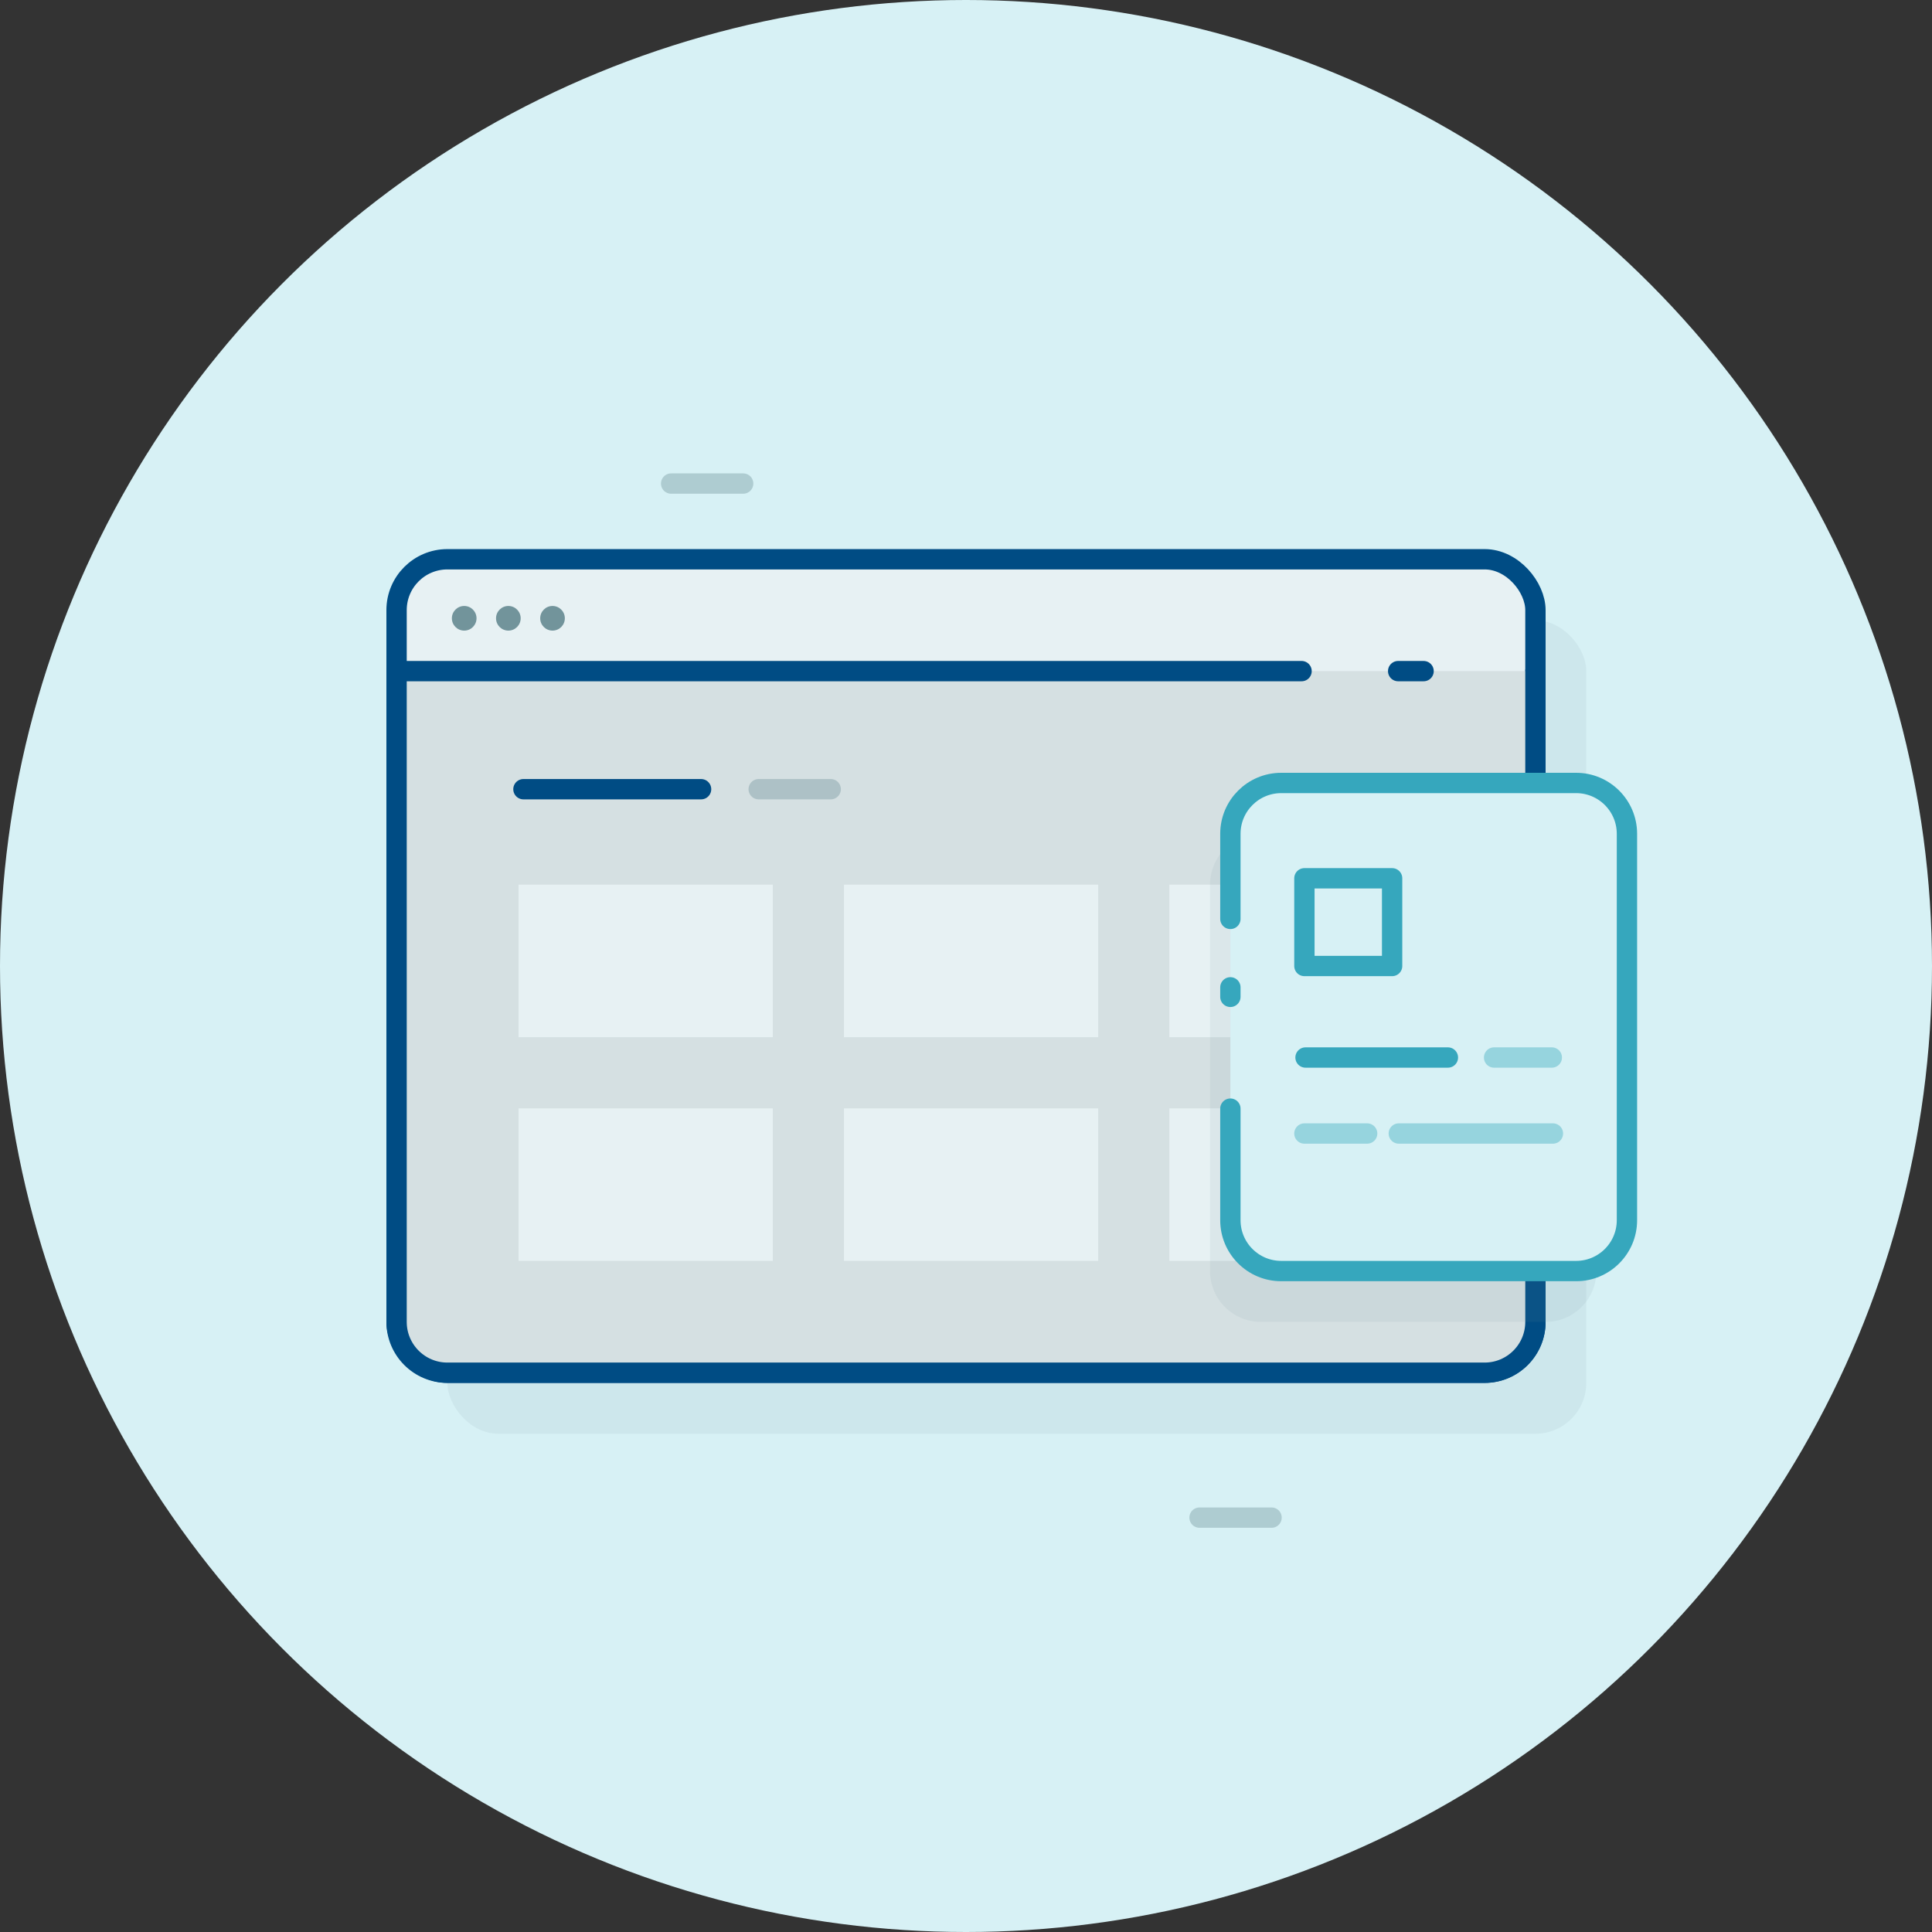 <svg width="190" height="190" viewBox="0 0 190 190" fill="none" xmlns="http://www.w3.org/2000/svg">
<rect x="0" y="0" width="190" height="190" fill="#333333" stroke="none"/>
<circle cx="95" cy="95" r="95" fill="#D7F1F5"/>
<rect opacity="0.1" x="44" y="61" width="112" height="80" rx="5" fill="#72949B"/>
<rect x="39" y="55" width="112" height="80" rx="5" fill="#E7F1F3" stroke="#004C84" stroke-width="2"/>
<path d="M151 130V66H128H39V130C39 132.761 41.239 135 44 135H146C148.761 135 151 132.761 151 130Z" fill="#D5E0E2"/>
<rect x="51" y="87" width="25" height="15" fill="#E7F1F3"/>
<rect x="51" y="109" width="25" height="15" fill="#E7F1F3"/>
<rect x="83" y="87" width="25" height="15" fill="#E7F1F3"/>
<rect x="115" y="87" width="25" height="15" fill="#E7F1F3"/>
<rect x="83" y="109" width="25" height="15" fill="#E7F1F3"/>
<rect x="115" y="109" width="25" height="15" fill="#E7F1F3"/>
<path d="M51.477 77.613H68.947" stroke="#004C84" stroke-width="2" stroke-linecap="round" stroke-linejoin="round"/>
<path opacity="0.4" d="M74.613 77.613H81.695" stroke="#72949B" stroke-width="2" stroke-linecap="round" stroke-linejoin="round"/>
<path d="M151 66V130C151 132.761 148.761 135 146 135H44C41.239 135 39 132.761 39 130V66H128M137.5 66H140" stroke="#004C84" stroke-width="2" stroke-linecap="round" stroke-linejoin="round"/>
<circle cx="45.651" cy="60.805" r="1.212" fill="#72949B"/>
<circle cx="49.994" cy="60.805" r="1.212" fill="#72949B"/>
<circle cx="54.337" cy="60.805" r="1.212" fill="#72949B"/>
<path opacity="0.4" d="M66.003 47.555H73.085" stroke="#72949B" stroke-width="2" stroke-linecap="round" stroke-linejoin="round"/>
<path opacity="0.4" d="M117.967 149.249H125.049" stroke="#72949B" stroke-width="2" stroke-linecap="round" stroke-linejoin="round"/>
<path opacity="0.1" d="M119 87C119 84.239 121.239 82 124 82H152C154.761 82 157 84.239 157 87V125C157 127.761 154.761 130 152 130H124C121.239 130 119 127.761 119 125V103.99V102.098V98.733V95.368V87Z" fill="#72949B"/>
<path d="M121 82C121 79.239 123.239 77 126 77H155C157.761 77 160 79.239 160 82V120C160 122.761 157.761 125 155 125H126C123.239 125 121 122.761 121 120V98.99V97.098V93.733V90.368V82Z" fill="#D7F1F5"/>
<rect x="128.28" y="86.374" width="8.626" height="8.626" stroke="#36A7BD" stroke-width="2" stroke-linecap="round" stroke-linejoin="round"/>
<path opacity="0.4" d="M128.28 111.474H134.451" stroke="#36A7BD" stroke-width="2" stroke-linecap="round" stroke-linejoin="round"/>
<path opacity="0.4" d="M137.562 111.474H152.72" stroke="#36A7BD" stroke-width="2" stroke-linecap="round" stroke-linejoin="round"/>
<path d="M128.39 104H142.391" stroke="#36A7BD" stroke-width="2" stroke-linecap="round" stroke-linejoin="round"/>
<path opacity="0.4" d="M146.934 104H152.61" stroke="#36A7BD" stroke-width="2" stroke-linecap="round" stroke-linejoin="round"/>
<path d="M121 90.368V82C121 79.239 123.239 77 126 77H155C157.761 77 160 79.239 160 82V120C160 122.761 157.761 125 155 125H126C123.239 125 121 122.761 121 120V109.028M121 97.098V98.034" stroke="#36A7BD" stroke-width="2" stroke-linecap="round" stroke-linejoin="round"/>
</svg>
